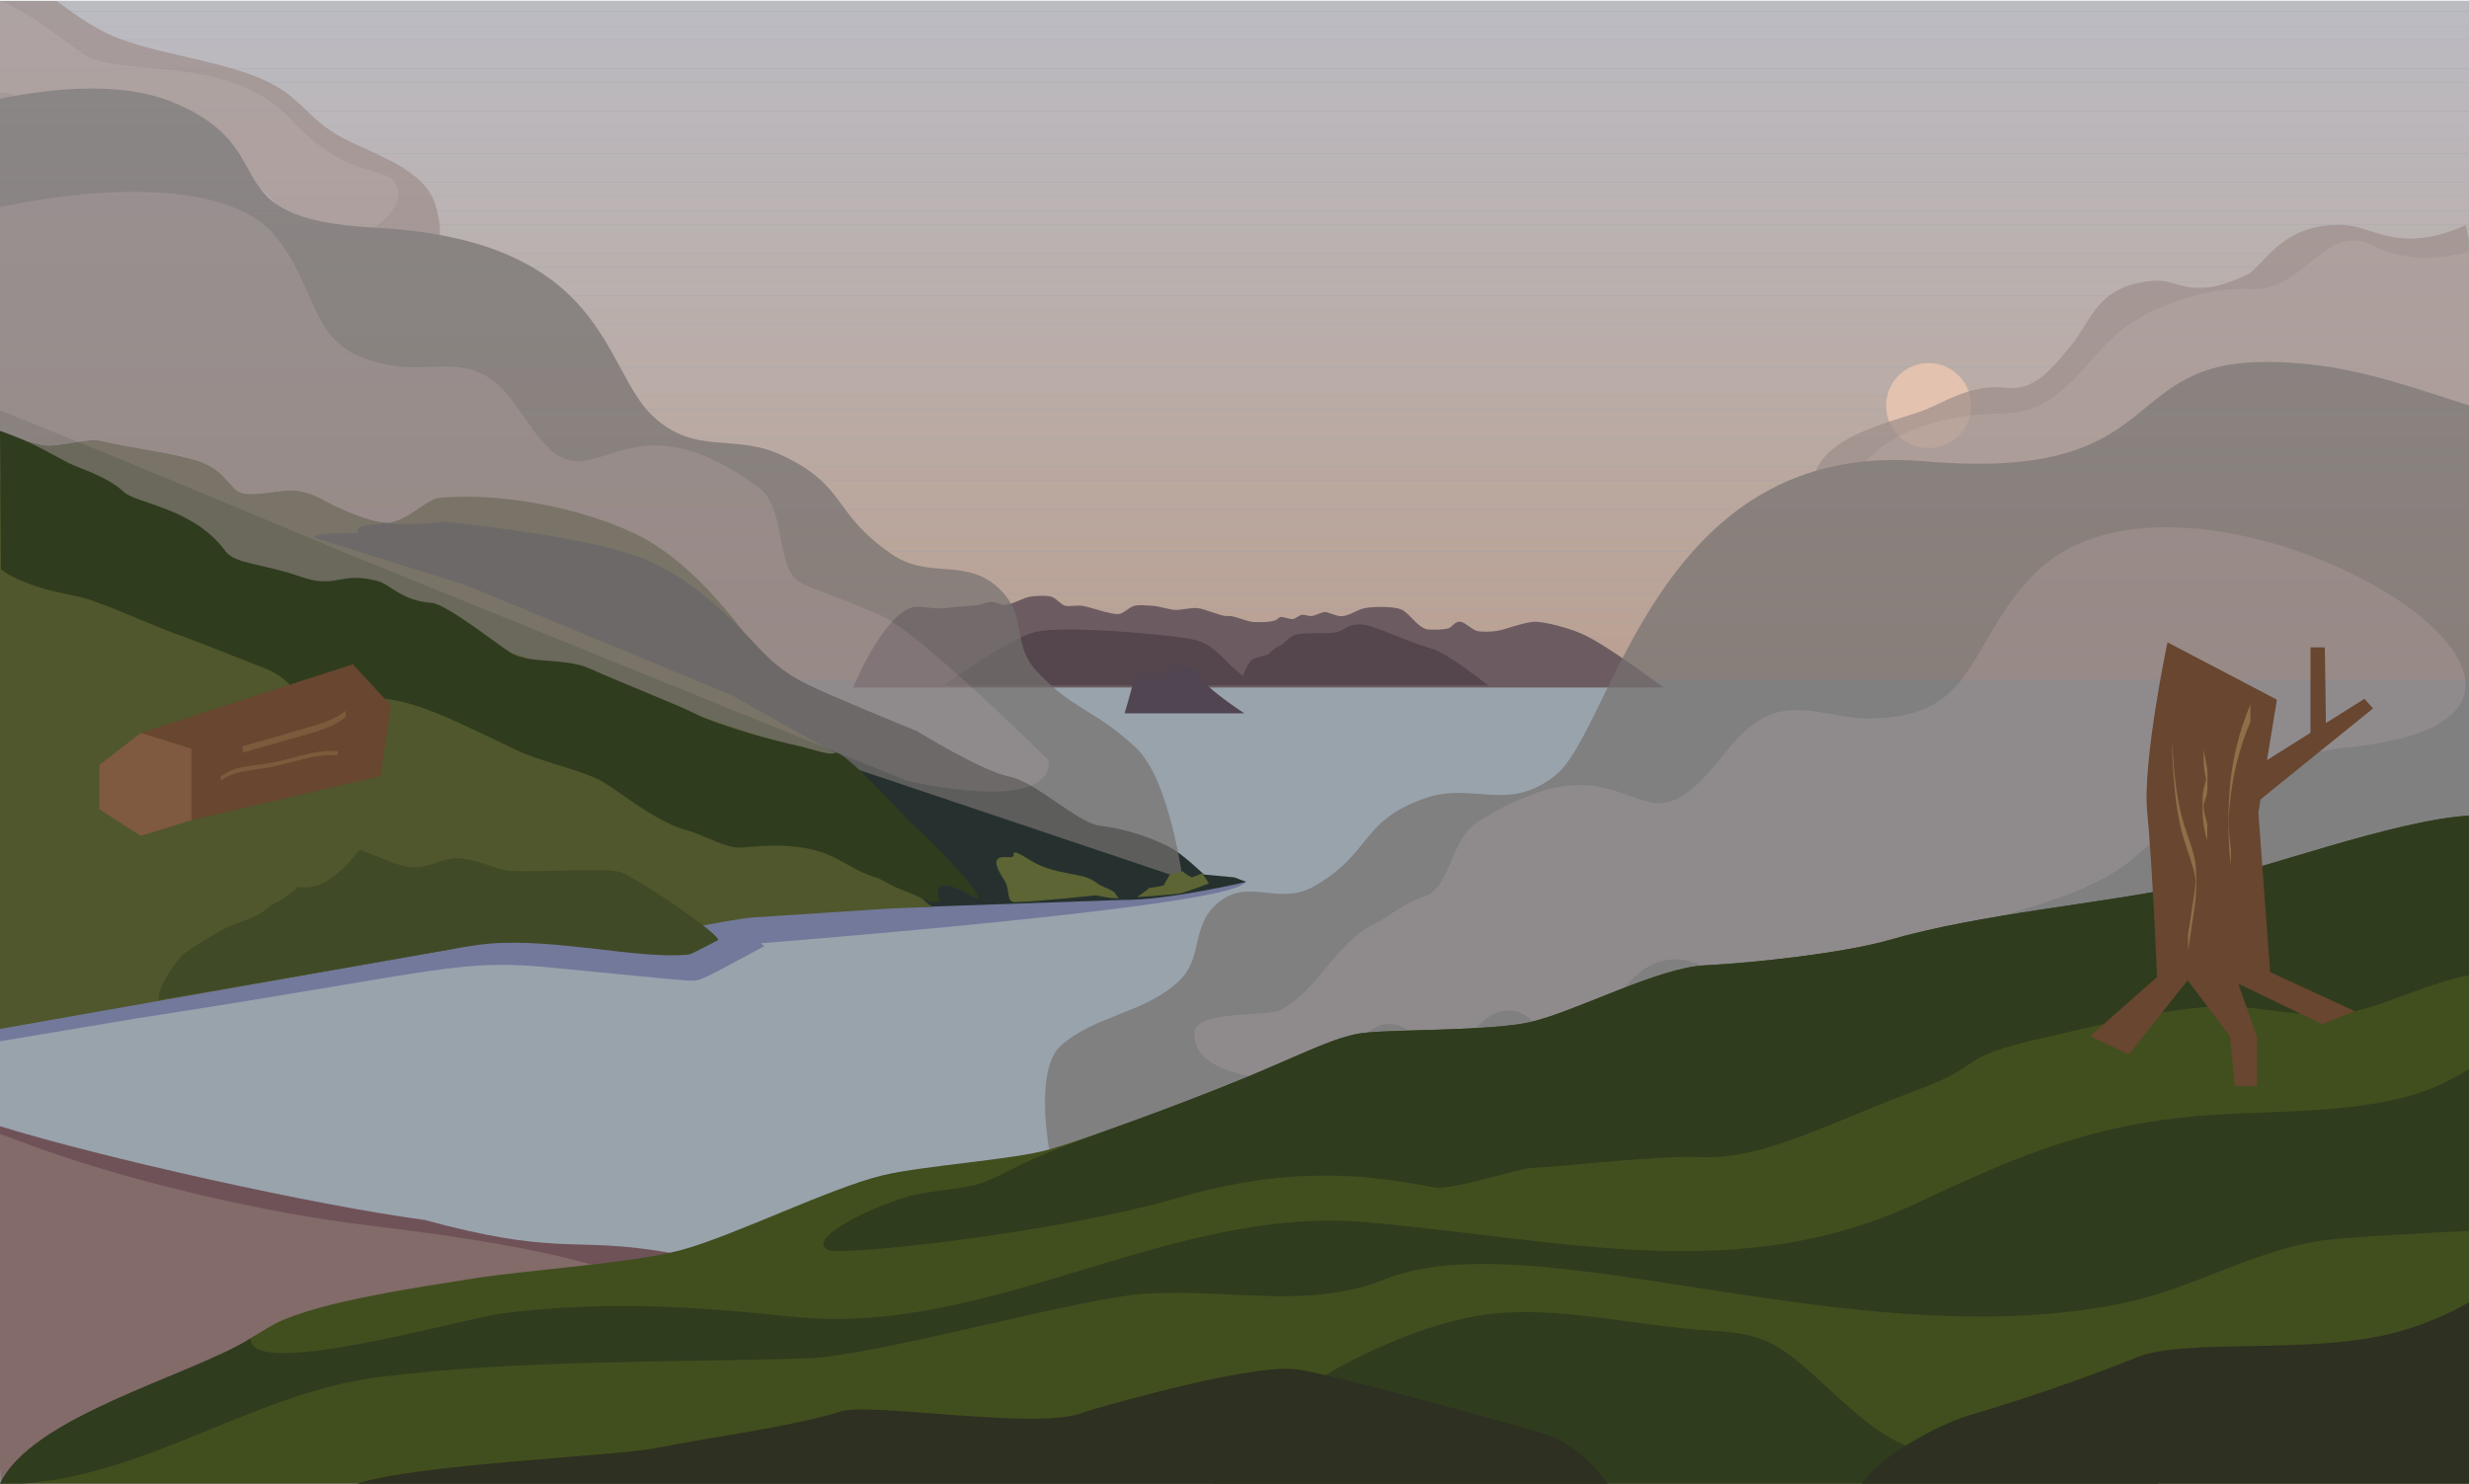 <?xml version="1.0" encoding="utf-8"?>
<!-- Generator: Adobe Illustrator 25.2.1, SVG Export Plug-In . SVG Version: 6.00 Build 0)  -->
<svg version="1.1" id="圖層_1" xmlns="http://www.w3.org/2000/svg" xmlns:xlink="http://www.w3.org/1999/xlink" x="0px" y="0px"
	 viewBox="0 0 1464.1 880" style="enable-background:new 0 0 1464.1 880;" xml:space="preserve">
<style type="text/css">
	.st0{clip-path:url(#SVGID_2_);}
	.st1{fill:#99A3AC;}
	.st2{clip-path:url(#SVGID_4_);}
	.st3{fill:#BAA092;}
	.st4{fill:#BAA193;}
	.st5{fill:#BAA194;}
	.st6{fill:#BAA295;}
	.st7{fill:#BAA296;}
	.st8{fill:#BAA397;}
	.st9{fill:#BAA398;}
	.st10{fill:#BAA499;}
	.st11{fill:#BAA59A;}
	.st12{fill:#BAA59B;}
	.st13{fill:#BAA69C;}
	.st14{fill:#BAA69D;}
	.st15{fill:#BAA79E;}
	.st16{fill:#BAA89F;}
	.st17{fill:#BAA8A0;}
	.st18{fill:#BAA9A1;}
	.st19{fill:#BAA9A2;}
	.st20{fill:#BAAAA3;}
	.st21{fill:#BAAAA4;}
	.st22{fill:#BAABA5;}
	.st23{fill:#BAACA6;}
	.st24{fill:#BAACA7;}
	.st25{fill:#BAADA8;}
	.st26{fill:#BAADA9;}
	.st27{fill:#BAAEAA;}
	.st28{fill:#BAAEAB;}
	.st29{fill:#BAAFAC;}
	.st30{fill:#BAB0AD;}
	.st31{fill:#BAB0AE;}
	.st32{fill:#BAB1AF;}
	.st33{fill:#BAB1B0;}
	.st34{fill:#BAB2B1;}
	.st35{fill:#BBB3B3;}
	.st36{fill:#BBB3B4;}
	.st37{fill:#BBB4B5;}
	.st38{fill:#BBB4B6;}
	.st39{fill:#BBB5B7;}
	.st40{fill:#BBB5B8;}
	.st41{fill:#BBB6B9;}
	.st42{fill:#BBB7BA;}
	.st43{fill:#BBB7BB;}
	.st44{fill:#BBB8BC;}
	.st45{fill:#BBB8BD;}
	.st46{fill:#BBB9BE;}
	.st47{fill:#BBB9BF;}
	.st48{fill:#BBBAC0;}
	.st49{fill:#BBBBC1;}
	.st50{fill:#BBBBC2;}
	.st51{fill:#BBBCC3;}
	.st52{fill:#BBBCC4;}
	.st53{fill:#BBBDC5;}
	.st54{fill:#BBBDC6;}
	.st55{fill:#BBBEC7;}
	.st56{fill:#BBBFC8;}
	.st57{fill:#BBBFC9;}
	.st58{fill:#BBC0CA;}
	.st59{fill:#BBC0CB;}
	.st60{fill:#BBC1CC;}
	.st61{fill:#BBC2CD;}
	.st62{fill:#BBC2CE;}
	.st63{fill:#BBC3CF;}
	.st64{fill:#BBC3D0;}
	.st65{fill:#BBC4D1;}
	.st66{fill:#BBC4D2;}
	.st67{fill:#BBC5D3;}
	.st68{fill:#E3C2B0;}
	.st69{fill:#6C5C61;}
	.st70{fill:#55464D;}
	.st71{fill:#504550;}
	.st72{fill:#50572C;}
	.st73{fill:#72799B;}
	.st74{fill:#26312F;}
	.st75{opacity:0.7;}
	.st76{fill:#9C8D8A;}
	.st77{fill:#A89895;}
	.st78{fill:#75716F;}
	.st79{fill:#8A8080;}
	.st80{fill:#5C6533;}
	.st81{fill:#2F3C1E;}
	.st82{fill:#414A26;}
	.st83{fill:#826B69;}
	.st84{fill:#6F5258;}
	.st85{fill:#414F1E;}
	.st86{fill:#2E3021;}
	.st87{fill:#68462F;}
	.st88{opacity:0.4;}
	.st89{fill:#CCAA6D;}
	.st90{fill:#7F5940;}
	.st91{opacity:0.2;}
</style>
<g id="圖層_2_1_">
	<g id="圖層_1-2">
		<g>
			<defs>
				<rect id="SVGID_1_" y="0.5" width="1464.1" height="879.4"/>
			</defs>
			<clipPath id="SVGID_2_">
				<use xlink:href="#SVGID_1_"  style="overflow:visible;"/>
			</clipPath>
			<g class="st0">
				<g id="back">
					<rect y="-144.9" class="st1" width="1464.1" height="1024.8"/>
				</g>
				<g id="sky">
					<g>
						<defs>
							<rect id="SVGID_3_" y="-144.9" width="1464.1" height="547.9"/>
						</defs>
						<clipPath id="SVGID_4_">
							<use xlink:href="#SVGID_3_"  style="overflow:visible;"/>
						</clipPath>
						<g class="st2">
							<path class="st3" d="M0,403L0,403z"/>
							<rect y="394.6" class="st3" width="1464.1" height="8.4"/>
							<rect y="386.2" class="st4" width="1464.1" height="8.4"/>
							<rect y="377.7" class="st5" width="1464.1" height="8.4"/>
							<rect y="369.3" class="st6" width="1464.1" height="8.4"/>
							<rect y="360.9" class="st7" width="1464.1" height="8.4"/>
							<rect y="352.5" class="st8" width="1464.1" height="8.4"/>
							<rect y="344" class="st9" width="1464.1" height="8.4"/>
							<rect y="335.6" class="st10" width="1464.1" height="8.4"/>
							<rect y="327.2" class="st11" width="1464.1" height="8.4"/>
							<rect y="318.7" class="st12" width="1464.1" height="8.4"/>
							<rect y="310.3" class="st13" width="1464.1" height="8.4"/>
							<rect y="301.9" class="st14" width="1464.1" height="8.4"/>
							<rect y="293.4" class="st15" width="1464.1" height="8.4"/>
							<rect y="285" class="st16" width="1464.1" height="8.4"/>
							<rect y="276.6" class="st17" width="1464.1" height="8.4"/>
							<rect y="268.2" class="st18" width="1464.1" height="8.4"/>
							<rect y="259.7" class="st19" width="1464.1" height="8.4"/>
							<rect y="251.3" class="st20" width="1464.1" height="8.4"/>
							<rect y="242.9" class="st21" width="1464.1" height="8.4"/>
							<rect y="234.4" class="st22" width="1464.1" height="8.4"/>
							<rect y="226" class="st23" width="1464.1" height="8.4"/>
							<rect y="217.6" class="st24" width="1464.1" height="8.4"/>
							<rect y="209.2" class="st25" width="1464.1" height="8.4"/>
							<rect y="200.7" class="st26" width="1464.1" height="8.4"/>
							<rect y="192.3" class="st27" width="1464.1" height="8.4"/>
							<rect y="183.9" class="st28" width="1464.1" height="8.4"/>
							<rect y="175.4" class="st29" width="1464.1" height="8.4"/>
							<rect y="167" class="st30" width="1464.1" height="8.4"/>
							<rect y="158.6" class="st31" width="1464.1" height="8.4"/>
							<rect y="150.1" class="st32" width="1464.1" height="8.4"/>
							<rect y="141.7" class="st33" width="1464.1" height="8.4"/>
							<rect y="133.3" class="st34" width="1464.1" height="8.4"/>
							<rect y="124.9" class="st35" width="1464.1" height="8.4"/>
							<rect y="116.4" class="st36" width="1464.1" height="8.4"/>
							<rect y="108" class="st37" width="1464.1" height="8.4"/>
							<rect y="99.6" class="st38" width="1464.1" height="8.4"/>
							<rect y="91.1" class="st39" width="1464.1" height="8.4"/>
							<rect y="82.7" class="st40" width="1464.1" height="8.4"/>
							<rect y="74.3" class="st41" width="1464.1" height="8.4"/>
							<rect y="65.9" class="st42" width="1464.1" height="8.4"/>
							<rect y="57.4" class="st43" width="1464.1" height="8.4"/>
							<rect y="49" class="st44" width="1464.1" height="8.4"/>
							<rect y="40.6" class="st45" width="1464.1" height="8.4"/>
							<rect y="32.1" class="st46" width="1464.1" height="8.4"/>
							<rect y="23.7" class="st47" width="1464.1" height="8.4"/>
							<rect y="15.3" class="st48" width="1464.1" height="8.4"/>
							<rect y="6.8" class="st49" width="1464.1" height="8.4"/>
							<rect y="-1.6" class="st50" width="1464.1" height="8.4"/>
							<rect y="-10" class="st51" width="1464.1" height="8.4"/>
							<rect y="-18.4" class="st52" width="1464.1" height="8.4"/>
							<rect y="-26.9" class="st53" width="1464.1" height="8.4"/>
							<rect y="-35.3" class="st54" width="1464.1" height="8.4"/>
							<rect y="-43.7" class="st55" width="1464.1" height="8.4"/>
							<rect y="-52.2" class="st56" width="1464.1" height="8.4"/>
							<rect y="-60.6" class="st57" width="1464.1" height="8.4"/>
							<rect y="-69" class="st58" width="1464.1" height="8.4"/>
							<rect y="-77.4" class="st59" width="1464.1" height="8.4"/>
							<rect y="-85.9" class="st60" width="1464.1" height="8.4"/>
							<rect y="-94.3" class="st61" width="1464.1" height="8.4"/>
							<rect y="-102.7" class="st62" width="1464.1" height="8.4"/>
							<rect y="-111.2" class="st63" width="1464.1" height="8.4"/>
							<rect y="-119.6" class="st64" width="1464.1" height="8.4"/>
							<rect y="-128" class="st65" width="1464.1" height="8.4"/>
							<rect y="-136.5" class="st66" width="1464.1" height="8.4"/>
							<rect y="-144.9" class="st67" width="1464.1" height="8.4"/>
							<path class="st67" d="M1464.1-144.9L1464.1-144.9z"/>
						</g>
					</g>
				</g>
				<g id="sun">
					
						<ellipse transform="matrix(0.987 -0.16 0.16 0.987 -23.724 186.379)" class="st68" cx="1143.8" cy="240.3" rx="25.2" ry="25.2"/>
				</g>
				<g id="back_mounts">
					<path class="st69" d="M910.8,368.8c-6.1-0.2-17.2,4.4-23.1,5.4c-2.9,0.5-9.2,0.8-12,0s-6.5-4.7-9.4-5.4
						c-3.2-0.6-5.1,2.8-6.9,3.7c-1.2,0.6-5.7,0.9-5.7,0.9s-6,0.3-7.8-0.2c-6.1-1.8-10.2-9.8-15.2-11.8c-4.6-1.8-16.2-1.7-21.3-0.7
						c-5.1,1-10.1,5.4-15.2,4.7c-1.7-0.2-6-1.9-7.7-2.3c-2.2-0.6-6.5,2.2-8.9,2.3c-1.7,0.1-4-1-5.7-0.7s-3.8,2.4-5.4,2.5
						c-1.8,0.2-5.4-1.5-7.2-1.2c-1,0.2-2,1.6-3,1.9c-3.1,1.2-10.6,1.4-14,0.9c-3.3-0.5-9.1-2.9-12.4-3.4c-0.7-0.1-2.2,0.1-3,0
						c-4.5-0.5-12.3-4.2-16.8-4.7c-3.2-0.4-9.5,1.1-12.7,1.1c-3.7,0-10.5-2.4-14.1-2.5c-3.6-0.1-7.9-0.8-11.2,0.2
						c-2.5,0.8-6,4.5-8.8,4.7c-5.2,0.3-16.3-4.1-21.9-4.9c-2.4-0.4-7.4,0.6-9.7,0c-2.7-0.7-5.5-4.5-8-5.3c-3-1-10.1-0.6-13.3,0
						c-4.2,0.8-11.6,5.5-15.8,4.7c-2.1-0.4-4.9-1.7-6.6-1.7c-2.4-0.1-6.8,1.8-9.1,2.1c-3.9,0.4-9.3,0.5-12.4,1
						c-3.3,0.4-6.7,0.7-10,0.8c-4.1,0-12.4-1.7-16-0.5c-17.8,6-34.6,47.4-34.6,47.4h480.5c0,0-34-25.7-48.3-31.8
						C932.2,373.2,918.2,369.1,910.8,368.8z"/>
					<path class="st70" d="M807.5,370.4c-7.8-0.5-9.9,2.7-12.9,3.9c-6.5,2.5-20.6,0.2-26.6,2.2c-3,1-7.4,5.6-7.4,5.6
						c-1.7,0.8-3.4,1.7-5,2.7c-1.2,1.1-2.4,2.2-3.5,3.4c0,0-7.8,1.8-9.6,3.1c-2.6,1.9-5.5,9.5-5.5,9.5
						c-13.7-10.5-16.5-19.4-31.4-21.9c-20.1-3.4-76-7.8-91.5-4.1c-15.5,3.6-54.6,31.8-54.6,31.8h323c0,0-23.8-19.1-33.5-21.9
						C833.6,380.4,815.2,370.9,807.5,370.4z"/>
					<path class="st71" d="M712.7,402.6c-0.7-1.3-1.4-4.1-3.6-5.5c-1.3-0.9-3.8-1.1-5.6-1.6c-2.7-0.8-6.8-3-8.8-1.6
						c-1,0.7-2.4,3.8-3.3,4.6c-2.8,2.4-12.8-1.2-16.3,0.7c-2.3,1.1-4.6,11.3-4.6,11.3l-3.6,12.6h71
						C737.8,423.1,716,408.8,712.7,402.6z"/>
				</g>
				<g id="mount">
					<path class="st72" d="M375.8,316.2c-32.7-15.4-79.1-24-114.8-21c-8.9,0.8-19.5,14.9-32.7,15c0.6,0.8,1.2,1.7,1.7,2.6
						c40.3-2.9,90,2.5,117.3,10.9c27.1,8.3,80.6,51.8,98.4,57C431.8,363,407.8,331.3,375.8,316.2z"/>
					<path class="st73" d="M408.7,545.7L408.7,545.7C408.4,545.5,408.4,545.4,408.7,545.7z"/>
					<path class="st73" d="M331.8,574.4c0.1,0,68.9,6.8,77,7.3c7.3,0.1,8-1,44.4-20.5l-1.9-1.7c26.9-2.3,289.4-22.9,287.3-37.1
						c-84.1,11.8-65.4,9.8-92.4,10.1c-41.9,0.4-181.5,6.4-237.5,13.2c1.7,1.3,11.8,9.9,13,11c0,0-6.9,7.3-57,2.6
						c-69-6.4-59.7-8.5-97,2c-2.2,0.6-86.6,15.2-267.7,48v8.3c30.3-5.1,80.7-13.5,81.9-13.7C266.5,575.5,271.3,568,331.8,574.4z"/>
					<path class="st74" d="M713.9,518.7c0,0-13.1-12.7-20.6-16.4c-12.9-6.5-26.9-10.8-41.3-12.6c-12.6-1.4-38-26.1-53.6-29.1
						c-15.8-3-54.8-27-54.8-27s-49.5-20.1-64.7-27.6c-15.4-7.5-23-15.4-29.5-22.3c-13.9-14.7-38-41-70.3-53.3
						c-32.9-12.6-115.7-21-115.7-21s-28.3,3.9-44.8-1.1c-16.7-5.1-29.7-14.2-42.4-16.8c-8.8-1.8-29.1,5-36.5-0.1
						c-5.8-3.9-9-14.3-26.4-18.9c-18.9-5-35.1-6.3-54.6-11c-5.9-1.4-23.4,3.5-31.4,3c-7.1-0.4-27.3-8.1-27.3-8.1l2.6,334.6l276.5-35
						l135-8.7l41.6-8.4l97.4-1.2l112.1-3.9c26.6,0.4,73.8-10.7,73.8-10.7l-7-2.7L713.9,518.7z"/>
					<polygon class="st72" points="0,610.3 0,610.3 0,467.8 					"/>
					<path class="st72" d="M302.1,555.2l107,10.1c0.9,0,1.8-0.2,2.6-0.6l13.7-7.1c-1-0.8-9.1-8.5-9.1-8.5s25.1-4.9,31.2-5l81.3-5.3
						l24.4-0.9c-17-7.5-58-91.1-58-91.1l-61-34.3l-157.3-65.2L186,318.8c2.8-3,18.1-2.3,26.6-2.8c-2.2-4.6,4.4-4.2,16-5.7
						c-8.2-0.8-22.2-6.5-24.5-7.4c-13.2-5.7-14.1-9-26.8-11.6c-8.8-1.8-29.1,5-36.5,0c-5.8-3.9-9-14.1-26.4-18.7
						c-18.8-5-35.1-6.3-54.6-11c-5.9-1.4-23.5,3.5-31.4,3c-7.1-0.3-28.5-8-28.5-8v353.7L267.6,563
						C268.4,562.9,292.4,555.8,302.1,555.2z"/>
					<g class="st75">
						<path class="st76" d="M127.7,97c18.9,6.4,153.4,102.7,130.6,24.9c-6.4-22-37.3-30.5-54.9-40c-16.1-8.7-19-15.2-32-25.6
							c-25.1-20.1-76.8-22.1-106.9-36C41.2,9.5,20.1-13,0-20.4V92.3c2.5,1.3,5.1,2.3,7.8,3C35,101.8,101.4,87.7,127.7,97z"/>
						<path class="st77" d="M21,69.8c9.5,26.7,36.6,14.4,71.7,24.7c2.7,1,32.3,1.5,35,2.5c40.7,14.4,39.3,42.2,70.1,46.2
							c14.1,1.8,44.8-17.5,37.2-33.4c-6-12.6-28.2-2-62.2-38.8C139.2,34.7,83.4,44.5,54.5,34.8C47.2,32.3,22.2,9.3,0,0.3v54.6
							C8.2,55.2,16.6,57.5,21,69.8z"/>
						<path class="st78" d="M673.6,443.5c-24.5-23-36.5-21.6-58.7-45.2c-15.3-16.3-5.4-32.2-21.6-48.4c-20-20-41.9-5.5-65-21.5
							c-35-24.2-25.8-40-64.3-58.2c-28.9-13.7-51.1,0.5-76.8-23.3C357,218.9,360.7,142.2,222,135c-100.5-5.2-49.8-46.7-121.1-75
							C72.7,48.9,34.5,51.6,0,58.5v226.8l701.2,235.9C701.2,521.1,693.7,462.4,673.6,443.5z"/>
						<path class="st79" d="M537.5,463c17.6,3.9,85.6,17.5,84.5-11.9c0,0-67-66.3-93.6-82.7c-12.1-7.5-39.3-15.9-52.5-22.1
							c-16.9-7.9-9-44.5-25.8-56.9c-76.1-56.2-95,3.2-123.7-22.7c-14.8-13.4-21.3-33.9-38.4-43.8c-16.2-9.5-35.2-3.2-52.4-5.6
							c-54.2-7.4-43.2-40.3-71.6-76.4C138.8,108.5,66.5,108.9,0,122.8v120.6c88.1,35.3,201.5,83.2,201.5,83.2L537.5,463z"/>
					</g>
					<path class="st80" d="M660.2,528.8c-3.5-2.3-6.5-2.5-9.8-5.1c-3.1-2.3-6.7-3.8-10.5-4.4c-8.6-1.8-17.1-2.9-25.5-7.1
						c-4.4-2.2-13.7-9.2-13.3-5.6c0.4,4-6.9-0.3-9.8,3.3c-2.1,2.5,2.8,9.9,4.6,12.8c3.2,5.4,0.6,12.5,6.2,12.4
						c14.9-0.4,47.8-4.1,47.8-4.1s8.4,2.2,13.7,1.7C662.2,531.8,661.4,529.6,660.2,528.8z"/>
					<polygon class="st81" points="0,255.6 0,255.9 0,255.6 					"/>
					<path class="st81" d="M21.3,347.7c9.3,3.5,24.1,5.2,33.3,8.5c20.4,7.2,35.6,15,55.6,21.9c4.8,1.7,47.6,18.6,48.1,18.8
						c16.6,7.3,17.2,17.7,26.5,18.9c23.4,3.1,25.8-4,41.9-1.7c21.6,3.1,34.7,9.2,78.5,30.3c14.9,7.2,34.5,11,49.2,17.7
						c10.2,4.6,33,25.3,53.9,30.7c9.2,2.4,22.3,10.8,31.8,9.9c12.7-1.2,35.9-3.4,54.2,5.7c10.2,5.1,15.7,9.5,26.6,12.5
						c0.4,0.1,9.4,5.1,9.8,5.2c6.7,2.4,21.4,9.1,21.4,9.1c1.1-0.1,5.5-0.2,5.5-0.2s-4.6-9.1,2.7-9.8c5.9-0.6,20.8,10.1,19.9,7.3
						c-3.4-10.5-39-44-40.1-44.6c-1.5-0.8-39.8-43.9-44.9-41.3c-3.3,1.7-15.1-2.7-19.7-3.7c-16-3.5-47.8-11.8-63.1-19.5
						c-11-5.6-40-16.7-63.5-27.2c-12.7-5.6-35.9-3.2-44.1-7.8c-7.8-4.4-39.7-30.2-48.9-30.8c-18-1.3-24.4-11.1-32.4-13.1
						c-22.5-5.7-23.7,5.1-45.4-2.5c-22.7-7.9-38.7-7.3-44.5-15.2c-18.9-25.7-52.7-28-60.2-35c-9.9-9.4-27-14.2-32.6-17.1
						c-17.3-9.1-21.7-12.3-40.4-19L0,255.5v0.4l0.6,81.8C6.5,342.5,14.2,345.1,21.3,347.7z"/>
					<path class="st82" d="M368.6,517.5c-10-3.7-60.5,1.2-70.7-1.7c-8.3-2.4-16.7-6-25.2-6.7c-9.8-0.8-18.9,6.4-29.1,5.2
						c-8.2-0.9-13.8-4.1-30.2-10.3c-10.7,12.8-21.9,24.6-36.8,22c-4.6,4.6-10.1,8.3-16.1,10.9c-7.2,7.3-15.4,8.6-23.8,12.3
						c-6.6,2.9-21.4,11.7-28.2,17c-2.8,2.2-15.8,19.7-14.4,26.9c31.6-5.1,159.4-27.6,182.3-31.6c2.3-0.4,11.5-1.7,13.9-1.8
						c39.4-3.3,88.4,9.4,117.8,6.5c1.3-0.2,2.5-0.7,3.6-1.4c2.8-1.4,9.6-4.8,13.9-7.1C429.2,555.5,378.2,521.1,368.6,517.5z"/>
					<path class="st80" d="M706.7,520.4c-2-1-3.8-2.2-5.5-3.6l-7.5,1.9l-3.7,6.5c-2.8,0.7-5.7,1.2-8.7,1.5c0.2,0.6-7.4,5.4-6.8,5.4
						c11.3-0.6,24.8-2.1,24.8-2.1c3.5-0.5,17.5-6,17.5-6s-2.2-3.7-3.9-5.9L706.7,520.4z"/>
				</g>
				<g id="beach">
					<path class="st83" d="M773,786.8C408.4,775.8,61.3,686.4,0,669.9v200.9l0.4,9.2h1463.6v-43.5l-3.5-75.2
						C1460.5,761.2,1068,795.7,773,786.8z"/>
					<path class="st84" d="M217.4,726.7c136.4,16.5,127,26.4,180.5,32.9c32,4.1,67.5,7.7,99.9,6.4c0.9-6.6-104-23.6-112.3-24.8
						c-47.5-6.6-58.3,2.9-133.7-17.6C186.8,714.9,61.2,686.9,0,668v4.6c3.6,1.3,7.3,2.6,11,4C72.3,700.3,159.9,719.9,217.4,726.7z"
						/>
				</g>
				<g id="trees_in_smoke" class="st75">
					<path class="st76" d="M1461.8,133.7c-39.7,17.6-54.2,0.2-72.7-0.3c-33.9-1-44.7,20.8-55.2,28.8c-34,17-42.2,3.2-56.2,4.3
						c-34.5,2.6-36.9,23.2-50,39c-11.5,13.7-21.3,26.5-38.4,24.5c-20.9-2.5-37.4,9.4-49.7,13.8c-26.1,9.1-70.3,17.9-64.9,53.2
						c3.5,22.6,37.4,29.6,67.4,23.3c12-2.5,36.4,6.4,81.2-16.5c26.5-13.5,48.9-26.8,91.7-25.5c32.6,1,54.2-14.4,79.1-19.6
						c14.1-2.9,38.5,7.4,69.9,4.4v-121l-1.8-8.6L1461.8,133.7z"/>
					<path class="st77" d="M1404.8,144.5c-28-11.3-37.4,29.2-72.1,26.9c-9.4-0.6-41.3,1.5-71.5,21.9c-24.6,17.7-36.6,51.3-73.7,51.9
						c-40.7,0.7-85.8,14.3-92.7,53.4c-1.7,14.5,20.2,31.5,32.2,20.1c23-21.9,42,1.5,53.3,2c12.8,0.6,31.3-24.5,54.2-34.5
						c31.1-14.6,44.6-35.2,82.8-12.1c18.2,11.9,43.8-23,43.8-23s21.4-24.5,41.9-9.8c3.7,2.6,17.8,16.9,25.4,19.5
						c9.7,3.3,22.2,4.4,35.7,2.6V149.1C1444.7,154.5,1424.5,155,1404.8,144.5z"/>
					<path class="st78" d="M1338.5,214.8c-82.9,2.5-54.2,71.1-197.6,58.8C982.1,260,956.8,432.5,922.3,459.9
						c-28.4,22.7-48.7,3.3-78,13.8c-37.7,13.5-30.7,32.1-64.7,51.8c-21.9,12.7-39.8-6.2-58.5,11c-14.9,13.7-7.7,31.6-21.7,45.1
						c-20,19.3-49.6,20.4-70.1,38.4c-16.5,14.4-6.8,63.8-6.8,63.8c0.8-0.1,576.5-116.2,841.7-167V240.5
						C1427,228.9,1387.5,213.3,1338.5,214.8z"/>
					<path class="st79" d="M1206,340.8c-40.8,42-32.7,85-98,85.4c-20.1,0.1-40.7-10.3-60-1.5c-20,9.1-29.6,32.1-47.1,45.2
						c-33.1,24.7-43.1-33.6-124.4,17.5c-17.1,10.8-15.8,39.2-32.3,44.6c-12.8,4.2-19.1,11-29.6,16.2c-22.8,11.3-33.5,39.9-55.3,50.9
						c-7.8,3.9-49.7,0.2-50.9,12.7c-2.9,28.7,54.8,29.6,70.3,29.4c19.2-0.2,26.2-34.8,45.4-33.9c13.4,0.6,16.9,13.5,30.8,13.8
						c17.4,0.3,19.3-18,36.3-21.4c26.3-5.3,26.5,47.1,55.7-2.6c19.5-7.8,22.1-27,45.9-28.1c28.6-1.3,51.4,46.8,138.8-4.5
						c40.5-23.8,99-24.7,136.7-58.1c36.7-32.4,89.3-60,120.7-62.8C1598.9,424.8,1299.3,244.7,1206,340.8z"/>
				</g>
				<g id="front_hill">
					<path class="st85" d="M1300.4,524.6c-55.1,11.7-125.2,17.1-180.3,33c-26.2,7.5-77.9,13.4-109.4,15
						c-27.5,1.4-76.1,27.2-102.7,33.5c-24.8,5.9-89,4.1-103.7,7.2c-17.4,3.7-49.3,19.3-65.8,26c-31.1,12.7-88.6,34.4-116.3,42.5
						c-20.6,6-74.4,9.5-98.7,15.3c-31,7.4-88.1,35.8-119.4,44.3c-29.3,7.9-91.8,11.9-122.6,16.8C251.8,763,190,771.6,163.4,785
						c-6.7,3.4-45.9,28.7-63.1,35.4C69.7,832.5,8.6,863,0,880h1464.1V483.7C1418.8,486.7,1341.9,515.8,1300.4,524.6z"/>
					<path class="st81" d="M1300.4,524.6c-55.1,11.7-125.2,17.1-180.3,33c-26.2,7.5-77.9,13.4-109.4,15
						c-27.5,1.4-76.1,27.2-102.7,33.5c-24.8,5.9-89,4.1-103.7,7.2c-24,5.1-39.6,18.1-138,53.6c-23.4,8.4-20.2,7.5-33.6,12.4
						c-11.9,4.3-28.3,11.9-28.3,11.9s-14.1,7.8-23.9,11s-31,4.2-41.5,7.3c-26.2,7.7-61.8,26.2-47.4,32.1c7.7,3.2,133-9.8,206.5-31
						c69.7-20.2,115.7-13.2,152-6.4c7.9,2.7,50.5-11.1,57.4-11.4c29.9-1.6,71.8-7.4,101.5-6.4c37.4,1.3,74.8-20.1,129-40.3
						c41.9-15.6,19-18.3,75.3-30.9c31.4-7,80.3-19.9,112.1-18.1c24.8,1.4,47.6,8.3,70.9,2.7c22.5-5.4,44.9-17,67.7-21.3v-94.7
						C1418.8,486.7,1341.9,515.8,1300.4,524.6z"/>
					<path class="st81" d="M1443.4,644.8l1.3-0.5L1443.4,644.8z"/>
					<path class="st81" d="M1443.4,644.8L1443.4,644.8L1443.4,644.8z"/>
					<path class="st81" d="M1445.7,643.9l-0.3,0.2L1445.7,643.9z"/>
					<path class="st81" d="M1443.4,644.8l1.3-0.5L1443.4,644.8z"/>
					<path class="st81" d="M1444.8,644.3l0.6-0.2L1444.8,644.3z"/>
					<path class="st81" d="M478.5,805.7c40.5-1.2,163.5-36.6,202.3-38.5c50.9-2.5,96.1,9.4,140.4-8.4
						c88.3-35.5,276.8,46.7,436.7,14.4c41.9-8.5,77.4-31.2,119-37.4c14.9-2.2,68.8-4.8,87.1-5.7v-95.8c-6.6,4-13.5,7.6-20.7,10.7
						h0.1l1.3-0.5l0.6-0.2l0.3-0.2l0,0h0.1h-0.1l0,0l-0.3,0.2l-0.6,0.2l-1.3,0.5h-0.1l-2.4,1l-0.3,0.1l-0.6,0.2l-0.3,0.1l-0.4,0.2
						l-0.1,0.1l-0.2,0.1l0,0l0,0l0,0l0.2-0.1l0.1-0.1l0.4-0.2l0.3-0.1l0.6-0.2l0.3-0.1l2.4-1c-43.3,17.8-102.1,12.5-150,17.9
						c-60.7,6.8-103.9,25.9-155.4,50.2c-106.9,50.2-209.3,22.2-328.5,11.8c-115.5-10-222.6,68.1-338.4,56.2
						c-60.5-6.2-111.3-9.9-173.6-2c-21.6,2.7-150.3,39.9-148.7,14.8C110.4,816.9,18.8,840.1,0,880h13
						c75.7-5.3,138.5-54.2,212.4-63.3C307.7,806.5,394.6,808.2,478.5,805.7z"/>
					<polygon class="st81" points="1443.4,644.8 1443.4,644.8 1443.4,644.8 					"/>
					<path class="st81" d="M1441,645.8l2.4-1l0,0L1441,645.8z"/>
					<path class="st81" d="M1244,860.9c-11.5-4.1-23.6-6.4-35.8-6.8c-12.5-0.4-25,0.6-37.3,2.9c-11.2,2-22.1,5.5-33.4,2.8
						c-21.1-5.2-40-24.2-59-41.4c-9.3-8.5-18.8-17-28.9-21.9c-11.3-5.5-23-6.5-34.5-7.2c-24.6-1.5-49.1-5.7-73.7-8.6
						c-24.7-2.9-49.7-4.1-74.3,1.5c-20,4.5-40.1,12.5-59.6,21.8c-31.8,15.2-62.3,38.3-88.5,76h560.8l-0.8-0.5
						C1267.5,872.2,1255.9,865.2,1244,860.9z"/>
					<path class="st86" d="M915,850.2c-39.3-11.4-133.5-37.2-147.9-38.2c-31.6-2.3-124.1,25.5-124.1,25.5
						c-23.8,11.4-127.4-5.9-144.2-0.4c-26.9,8.7-82.2,16.2-109.9,21.8c-24.7,4.9-141.9,9.4-177.4,21.2h742
						C943.8,867.1,931,854.9,915,850.2z"/>
					<path class="st86" d="M1267.6,804.9c-53.3,21.4-99.3,34.3-99.7,34.5c-20.3,6.1-54.2,25.3-63.8,40.6h360V772.5
						c-13.3,7.5-27.5,13.4-42.3,17.5C1372.3,803.9,1296.2,793.4,1267.6,804.9z"/>
				</g>
				<path class="st87" d="M1285.3,381c0,0-15,71.1-12,100.9c3,29.8,5.8,97.6,5.8,97.6l-39.7,35.1l23,10.8l34.9-43.9l25,33.1l3,29.7
					h13v-29.7l-11-31.1l49.8,24l19.2-7.8l-50.1-23.1l-7-94.6l11-67L1285.3,381z"/>
				<polygon class="st87" points="1317.9,467.5 1402.1,414.5 1407.2,420.2 1323.6,487.8 				"/>
				<polygon class="st87" points="1379.3,431.8 1378.6,384 1370.1,384 1370.1,437.7 				"/>
				<g class="st88">
					<path class="st89" d="M1334.5,417.8c-4.7,11.2-8.2,22.8-10.3,34.8c-2.5,13.6-2.9,27.2-2.7,41c0.1,6.7,0.6,13.5,1.4,20.2
						c-0.1-1.7-0.1-3.3,0-5c0.1-1.7,0.1-3.3,0-5c-0.7-5.4-1.2-10.9-1.3-16.3c0-0.6,0-1.2,0-1.8c0-2.2,0,5.6,0,3c0-1.4,0.1-2.7,0.1-4
						c0.1-2.7,0.3-5.5,0.6-8.2c1.6-16.7,5.7-33.1,12.2-48.5c0.1-0.5,0.1-1,0-1.5c0-1.2,0-2.4,0-3.5c0-1.2,0-2.4,0-3.5
						C1334.5,418.8,1334.5,418.3,1334.5,417.8L1334.5,417.8z"/>
				</g>
				<g class="st88">
					<path class="st89" d="M1307,441.9c-0.3,4-0.4,8-0.1,12c0.1,2.1,0.4,4.2,0.8,6.2c0.2,1.1,0.5,2.3,0.7,3.4
						c0.1,0.6,0.2,1.2,0.3,1.7c0,0.3,0.1,0.6,0.1,0.9c0.2,3.3,0.3,0.9,0.1-7.2c-0.3,2.3-0.9,4.6-1.6,6.8c-0.6,2.1-1,4.3-1.1,6.5
						c-0.2,4.1-0.2,8.3,0,12.4c0.4,4.7,1.3,9.4,2.7,14c-0.1-0.5-0.1-1,0-1.5c0-1.2,0-2.4,0-3.5s0-2.4,0-3.5c0.1-0.5,0.1-1,0-1.5
						c-1.2-4-2.1-8.2-2.6-12.4c0-0.5-0.1-1.1-0.1-1.7c-0.1,7.4-0.1,9.8,0,7.1c0-0.3,0-0.7,0.1-1c0.1-1.1,0.3-2.1,0.5-3.2
						c0.4-1.9,1.2-3.8,1.7-5.7c0.5-2.3,0.6-4.7,0.5-7.1c0.1-3,0.1-5.9-0.2-8.9c-0.2-1.9-0.6-3.7-1-5.6c-0.2-1-0.4-2-0.6-3
						c-0.1-0.4-0.1-0.8-0.2-1.3s-0.1-0.7-0.1-1.1c-0.2,7.8-0.2,10.2,0.1,7.2c0.1-1.7,0.1-3.3,0-5
						C1306.9,445.2,1306.9,443.6,1307,441.9L1307,441.9z"/>
				</g>
				<g class="st88">
					<path class="st89" d="M1288.2,449.7c0.9,14.5,1.9,29,5.4,43.1c1.8,7,4.5,13.8,6.5,20.7c1,3.3,1.8,6.8,2.1,10.2
						c0.1,0.6,0.1,1.1,0.1,1.7c0.3,3.5,0.2-9.3,0-5.7c0,0.9-0.1,1.8-0.2,2.8c-0.2,2-0.4,3.9-0.7,5.9c-1.2,8.6-2.6,17.2-3.9,25.8
						c-0.1,1.7-0.1,3.3,0,5c0,1.2,0,2.3,0,3.5c0,0.5,0,1,0,1.5c1.2-8.1,2.4-16.2,3.6-24.3c0.7-4,1.1-7.9,1.2-11.9
						c0.1-5.4,0.3-11-0.5-16.4c-1.2-7.6-4.2-14.6-6.5-21.9c-2.3-7.5-3.9-15.2-4.9-22.9c-1.2-8.8-1.8-17.7-2.4-26.6
						c0-0.6,0,0.8,0,0.5c0,1,0,2,0,3C1288.2,445.6,1288.1,447.7,1288.2,449.7L1288.2,449.7z"/>
				</g>
				<polygon class="st87" points="83.5,434.7 209.2,394 231.9,418.5 225.6,460.3 113.5,486.5 				"/>
				<polygon class="st90" points="83.5,434.7 113.5,444.1 113.5,486.5 83.5,495.8 58.9,480 58.9,453.8 				"/>
				<g class="st91">
					<path class="st89" d="M130.9,463.2c6.9-5.4,15.9-6.2,24.3-7.3c9.7-1.3,18.9-4.4,28.4-6.5c5.4-1.3,11-1.8,16.6-1.4
						c0,0,0.1-2.5,0-2.5c-10-0.9-19.6,2.1-29.1,4.6c-4.7,1.3-9.4,2.3-14.2,3c-4.3,0.6-8.7,1-12.9,1.9c-4.8,0.8-9.3,2.7-13.2,5.6
						C130.5,461.1,131.3,462.9,130.9,463.2L130.9,463.2z"/>
				</g>
				<g class="st91">
					<path class="st89" d="M143.7,446.5c8.7-2.5,17.5-5,26.2-7.5c8-2.3,16.1-4.2,23.8-7.3c4.1-1.5,7.9-3.7,11.3-6.4
						c0.2-0.1,0-1.6,0-1.9s-0.2-1.7,0-1.9c-6,4.9-13.4,7.4-20.7,9.5c-8.6,2.5-17.1,4.9-25.7,7.4l-14.9,4.2
						C143.4,442.9,144.1,446.4,143.7,446.5L143.7,446.5z"/>
				</g>
			</g>
		</g>
	</g>
</g>
</svg>
